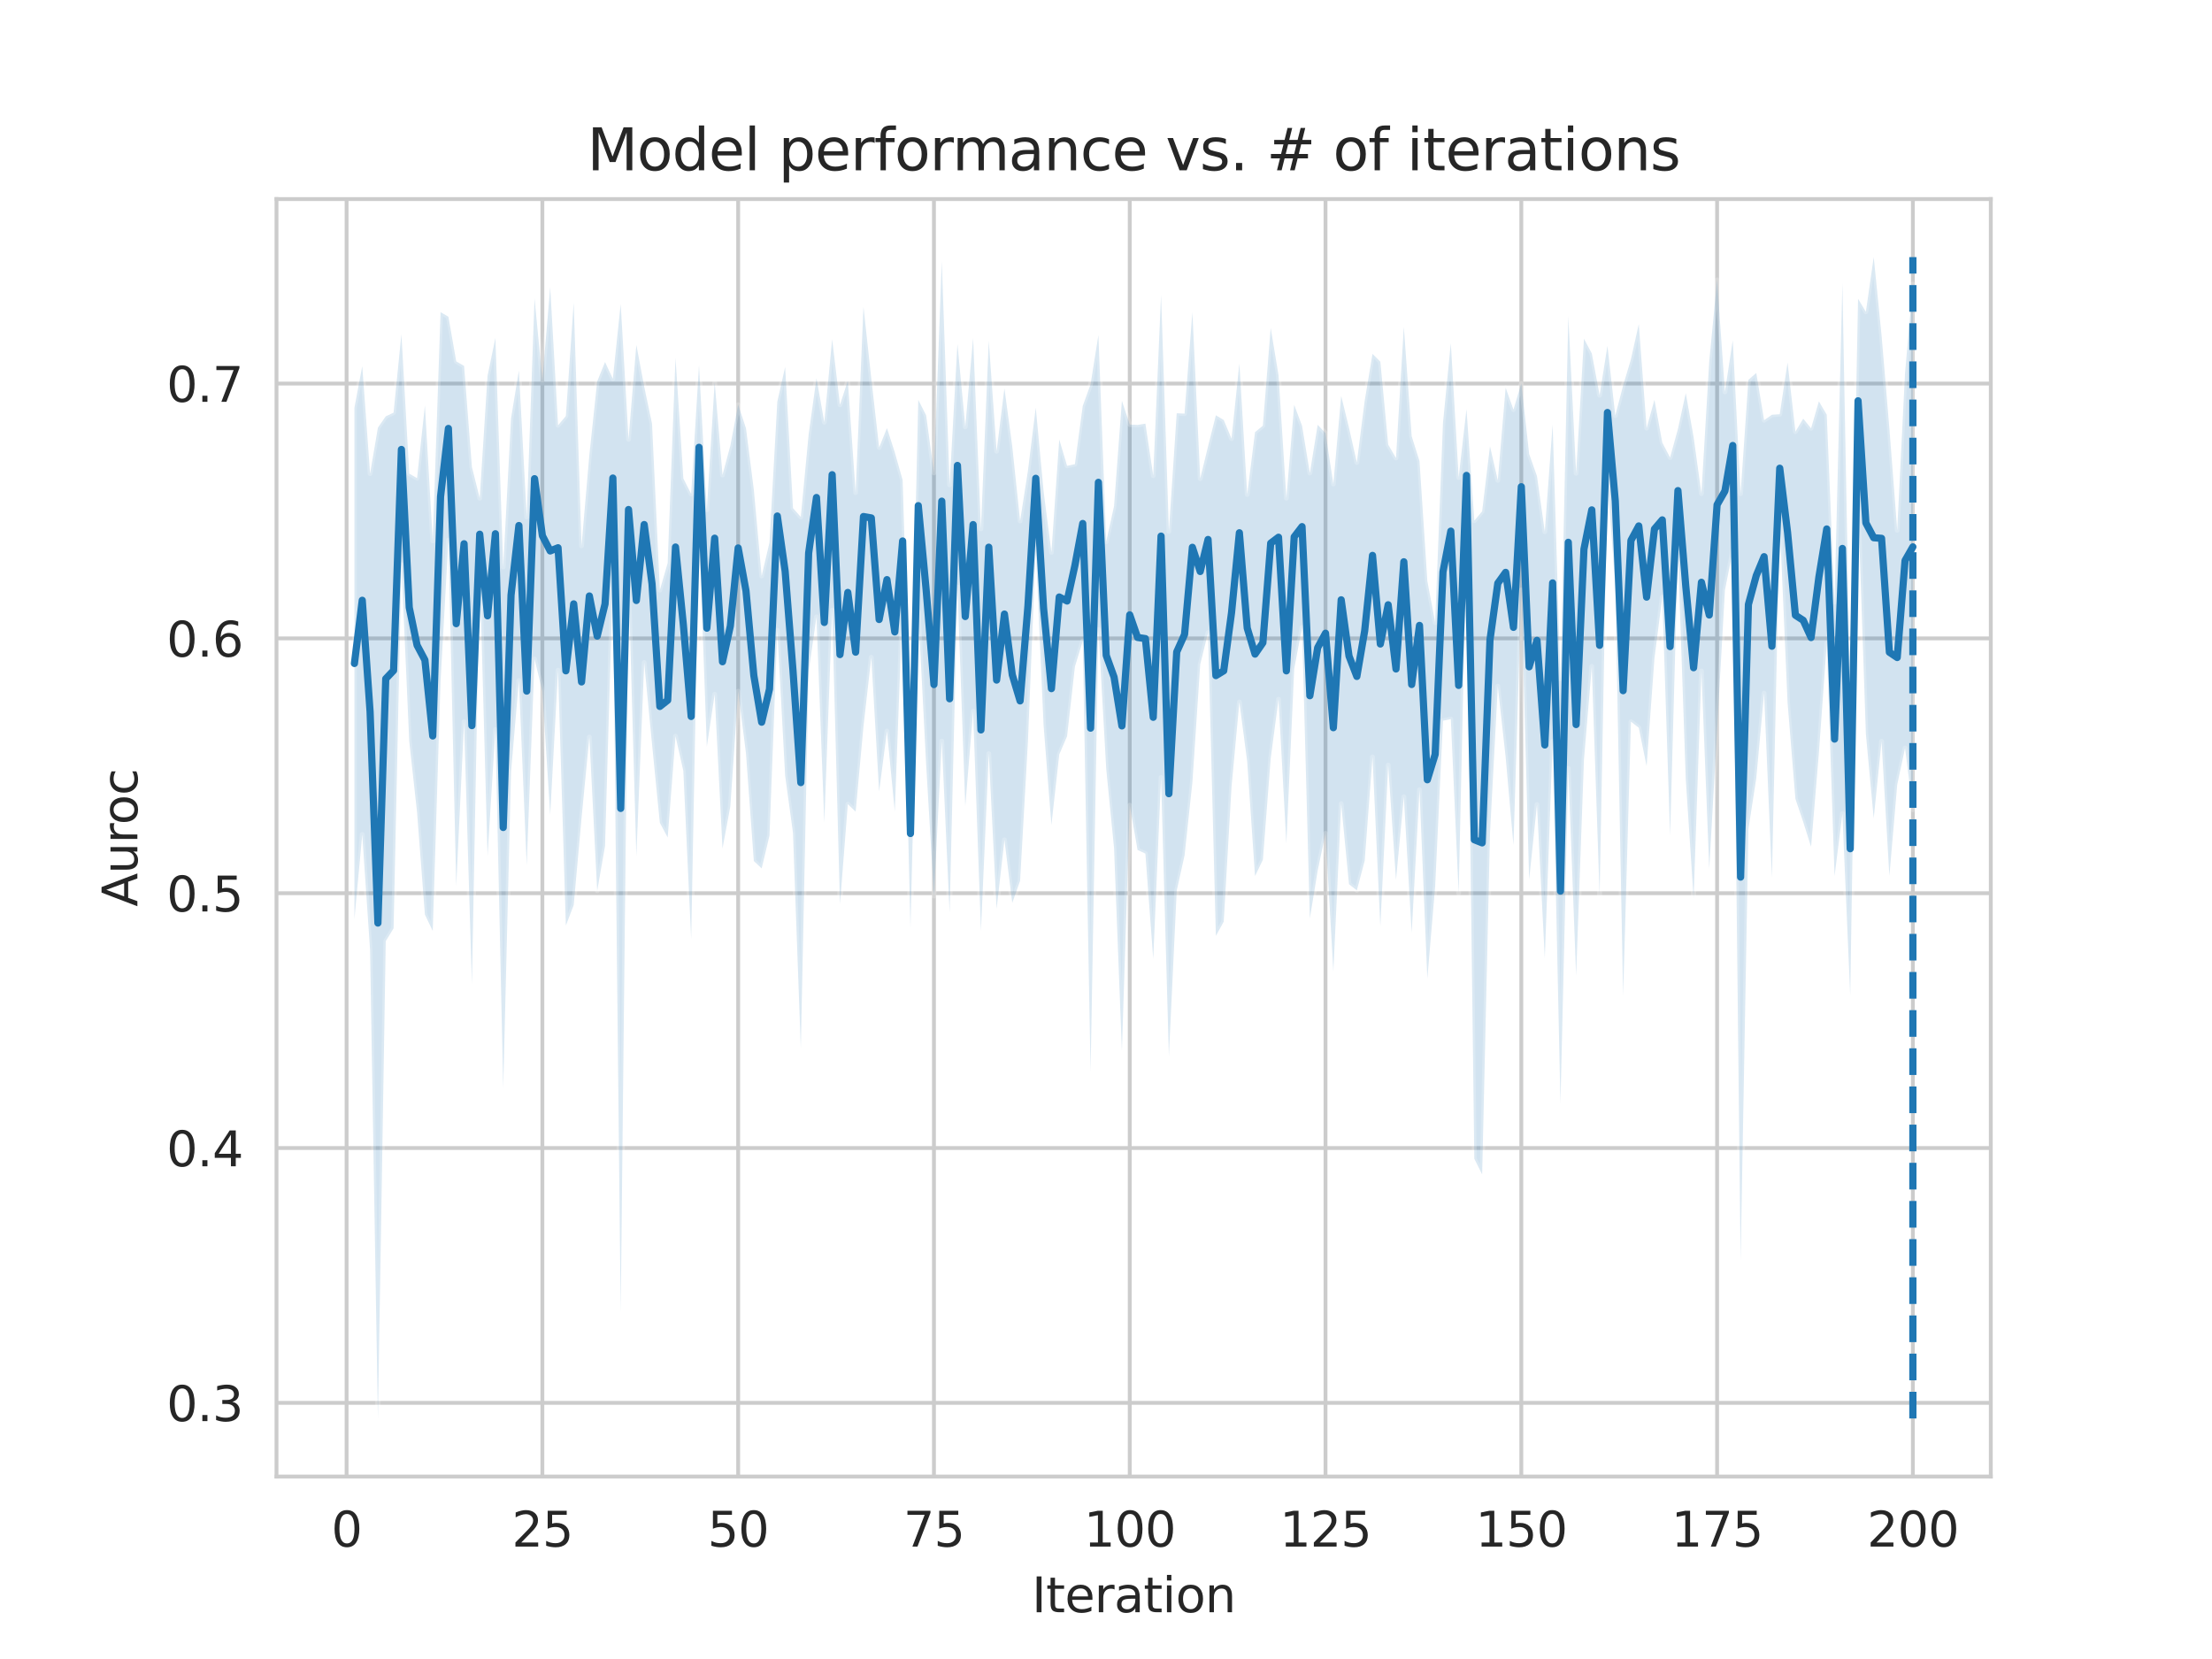 <?xml version="1.0" encoding="utf-8" standalone="no"?>
<!DOCTYPE svg PUBLIC "-//W3C//DTD SVG 1.1//EN"
  "http://www.w3.org/Graphics/SVG/1.1/DTD/svg11.dtd">
<svg xmlns:xlink="http://www.w3.org/1999/xlink" width="460.8pt" height="345.6pt" viewBox="0 0 460.8 345.6" xmlns="http://www.w3.org/2000/svg" version="1.1">
 <defs>
  <style type="text/css">*{stroke-linejoin: round; stroke-linecap: butt}</style>
 </defs>
 <g id="figure_1">
  <g id="patch_1">
   <path d="M 0 345.6 
L 460.8 345.6 
L 460.8 0 
L 0 0 
z
" style="fill: #ffffff"/>
  </g>
  <g id="axes_1">
   <g id="patch_2">
    <path d="M 57.6 307.584 
L 414.72 307.584 
L 414.72 41.472 
L 57.6 41.472 
z
" style="fill: #ffffff"/>
   </g>
   <g id="matplotlib.axis_1">
    <g id="xtick_1">
     <g id="line2d_1">
      <path d="M 72.201 307.584 
L 72.201 41.472 
" clip-path="url(#pf048a0d239)" style="fill: none; stroke: #cccccc; stroke-width: 0.8; stroke-linecap: round"/>
     </g>
     <g id="text_1">
      <!-- 0 -->
      <g style="fill: #262626" transform="translate(69.02 322.182)scale(0.1 -0.1)">
       <defs>
        <path id="DejaVuSans-30" d="M 2034 4250 
Q 1547 4250 1301 3770 
Q 1056 3291 1056 2328 
Q 1056 1369 1301 889 
Q 1547 409 2034 409 
Q 2525 409 2770 889 
Q 3016 1369 3016 2328 
Q 3016 3291 2770 3770 
Q 2525 4250 2034 4250 
z
M 2034 4750 
Q 2819 4750 3233 4129 
Q 3647 3509 3647 2328 
Q 3647 1150 3233 529 
Q 2819 -91 2034 -91 
Q 1250 -91 836 529 
Q 422 1150 422 2328 
Q 422 3509 836 4129 
Q 1250 4750 2034 4750 
z
" transform="scale(0.016)"/>
       </defs>
       <use xlink:href="#DejaVuSans-30"/>
      </g>
     </g>
    </g>
    <g id="xtick_2">
     <g id="line2d_2">
      <path d="M 112.987 307.584 
L 112.987 41.472 
" clip-path="url(#pf048a0d239)" style="fill: none; stroke: #cccccc; stroke-width: 0.8; stroke-linecap: round"/>
     </g>
     <g id="text_2">
      <!-- 25 -->
      <g style="fill: #262626" transform="translate(106.625 322.182)scale(0.1 -0.1)">
       <defs>
        <path id="DejaVuSans-32" d="M 1228 531 
L 3431 531 
L 3431 0 
L 469 0 
L 469 531 
Q 828 903 1448 1529 
Q 2069 2156 2228 2338 
Q 2531 2678 2651 2914 
Q 2772 3150 2772 3378 
Q 2772 3750 2511 3984 
Q 2250 4219 1831 4219 
Q 1534 4219 1204 4116 
Q 875 4013 500 3803 
L 500 4441 
Q 881 4594 1212 4672 
Q 1544 4750 1819 4750 
Q 2544 4750 2975 4387 
Q 3406 4025 3406 3419 
Q 3406 3131 3298 2873 
Q 3191 2616 2906 2266 
Q 2828 2175 2409 1742 
Q 1991 1309 1228 531 
z
" transform="scale(0.016)"/>
        <path id="DejaVuSans-35" d="M 691 4666 
L 3169 4666 
L 3169 4134 
L 1269 4134 
L 1269 2991 
Q 1406 3038 1543 3061 
Q 1681 3084 1819 3084 
Q 2600 3084 3056 2656 
Q 3513 2228 3513 1497 
Q 3513 744 3044 326 
Q 2575 -91 1722 -91 
Q 1428 -91 1123 -41 
Q 819 9 494 109 
L 494 744 
Q 775 591 1075 516 
Q 1375 441 1709 441 
Q 2250 441 2565 725 
Q 2881 1009 2881 1497 
Q 2881 1984 2565 2268 
Q 2250 2553 1709 2553 
Q 1456 2553 1204 2497 
Q 953 2441 691 2322 
L 691 4666 
z
" transform="scale(0.016)"/>
       </defs>
       <use xlink:href="#DejaVuSans-32"/>
       <use xlink:href="#DejaVuSans-35" x="63.623"/>
      </g>
     </g>
    </g>
    <g id="xtick_3">
     <g id="line2d_3">
      <path d="M 153.773 307.584 
L 153.773 41.472 
" clip-path="url(#pf048a0d239)" style="fill: none; stroke: #cccccc; stroke-width: 0.8; stroke-linecap: round"/>
     </g>
     <g id="text_3">
      <!-- 50 -->
      <g style="fill: #262626" transform="translate(147.41 322.182)scale(0.1 -0.1)">
       <use xlink:href="#DejaVuSans-35"/>
       <use xlink:href="#DejaVuSans-30" x="63.623"/>
      </g>
     </g>
    </g>
    <g id="xtick_4">
     <g id="line2d_4">
      <path d="M 194.559 307.584 
L 194.559 41.472 
" clip-path="url(#pf048a0d239)" style="fill: none; stroke: #cccccc; stroke-width: 0.8; stroke-linecap: round"/>
     </g>
     <g id="text_4">
      <!-- 75 -->
      <g style="fill: #262626" transform="translate(188.196 322.182)scale(0.1 -0.1)">
       <defs>
        <path id="DejaVuSans-37" d="M 525 4666 
L 3525 4666 
L 3525 4397 
L 1831 0 
L 1172 0 
L 2766 4134 
L 525 4134 
L 525 4666 
z
" transform="scale(0.016)"/>
       </defs>
       <use xlink:href="#DejaVuSans-37"/>
       <use xlink:href="#DejaVuSans-35" x="63.623"/>
      </g>
     </g>
    </g>
    <g id="xtick_5">
     <g id="line2d_5">
      <path d="M 235.344 307.584 
L 235.344 41.472 
" clip-path="url(#pf048a0d239)" style="fill: none; stroke: #cccccc; stroke-width: 0.8; stroke-linecap: round"/>
     </g>
     <g id="text_5">
      <!-- 100 -->
      <g style="fill: #262626" transform="translate(225.801 322.182)scale(0.1 -0.1)">
       <defs>
        <path id="DejaVuSans-31" d="M 794 531 
L 1825 531 
L 1825 4091 
L 703 3866 
L 703 4441 
L 1819 4666 
L 2450 4666 
L 2450 531 
L 3481 531 
L 3481 0 
L 794 0 
L 794 531 
z
" transform="scale(0.016)"/>
       </defs>
       <use xlink:href="#DejaVuSans-31"/>
       <use xlink:href="#DejaVuSans-30" x="63.623"/>
       <use xlink:href="#DejaVuSans-30" x="127.246"/>
      </g>
     </g>
    </g>
    <g id="xtick_6">
     <g id="line2d_6">
      <path d="M 276.13 307.584 
L 276.13 41.472 
" clip-path="url(#pf048a0d239)" style="fill: none; stroke: #cccccc; stroke-width: 0.8; stroke-linecap: round"/>
     </g>
     <g id="text_6">
      <!-- 125 -->
      <g style="fill: #262626" transform="translate(266.586 322.182)scale(0.1 -0.1)">
       <use xlink:href="#DejaVuSans-31"/>
       <use xlink:href="#DejaVuSans-32" x="63.623"/>
       <use xlink:href="#DejaVuSans-35" x="127.246"/>
      </g>
     </g>
    </g>
    <g id="xtick_7">
     <g id="line2d_7">
      <path d="M 316.916 307.584 
L 316.916 41.472 
" clip-path="url(#pf048a0d239)" style="fill: none; stroke: #cccccc; stroke-width: 0.8; stroke-linecap: round"/>
     </g>
     <g id="text_7">
      <!-- 150 -->
      <g style="fill: #262626" transform="translate(307.372 322.182)scale(0.1 -0.1)">
       <use xlink:href="#DejaVuSans-31"/>
       <use xlink:href="#DejaVuSans-35" x="63.623"/>
       <use xlink:href="#DejaVuSans-30" x="127.246"/>
      </g>
     </g>
    </g>
    <g id="xtick_8">
     <g id="line2d_8">
      <path d="M 357.702 307.584 
L 357.702 41.472 
" clip-path="url(#pf048a0d239)" style="fill: none; stroke: #cccccc; stroke-width: 0.8; stroke-linecap: round"/>
     </g>
     <g id="text_8">
      <!-- 175 -->
      <g style="fill: #262626" transform="translate(348.158 322.182)scale(0.1 -0.1)">
       <use xlink:href="#DejaVuSans-31"/>
       <use xlink:href="#DejaVuSans-37" x="63.623"/>
       <use xlink:href="#DejaVuSans-35" x="127.246"/>
      </g>
     </g>
    </g>
    <g id="xtick_9">
     <g id="line2d_9">
      <path d="M 398.487 307.584 
L 398.487 41.472 
" clip-path="url(#pf048a0d239)" style="fill: none; stroke: #cccccc; stroke-width: 0.8; stroke-linecap: round"/>
     </g>
     <g id="text_9">
      <!-- 200 -->
      <g style="fill: #262626" transform="translate(388.944 322.182)scale(0.1 -0.1)">
       <use xlink:href="#DejaVuSans-32"/>
       <use xlink:href="#DejaVuSans-30" x="63.623"/>
       <use xlink:href="#DejaVuSans-30" x="127.246"/>
      </g>
     </g>
    </g>
    <g id="text_10">
     <!-- Iteration -->
     <g style="fill: #262626" transform="translate(214.951 335.861)scale(0.1 -0.1)">
      <defs>
       <path id="DejaVuSans-49" d="M 628 4666 
L 1259 4666 
L 1259 0 
L 628 0 
L 628 4666 
z
" transform="scale(0.016)"/>
       <path id="DejaVuSans-74" d="M 1172 4494 
L 1172 3500 
L 2356 3500 
L 2356 3053 
L 1172 3053 
L 1172 1153 
Q 1172 725 1289 603 
Q 1406 481 1766 481 
L 2356 481 
L 2356 0 
L 1766 0 
Q 1100 0 847 248 
Q 594 497 594 1153 
L 594 3053 
L 172 3053 
L 172 3500 
L 594 3500 
L 594 4494 
L 1172 4494 
z
" transform="scale(0.016)"/>
       <path id="DejaVuSans-65" d="M 3597 1894 
L 3597 1613 
L 953 1613 
Q 991 1019 1311 708 
Q 1631 397 2203 397 
Q 2534 397 2845 478 
Q 3156 559 3463 722 
L 3463 178 
Q 3153 47 2828 -22 
Q 2503 -91 2169 -91 
Q 1331 -91 842 396 
Q 353 884 353 1716 
Q 353 2575 817 3079 
Q 1281 3584 2069 3584 
Q 2775 3584 3186 3129 
Q 3597 2675 3597 1894 
z
M 3022 2063 
Q 3016 2534 2758 2815 
Q 2500 3097 2075 3097 
Q 1594 3097 1305 2825 
Q 1016 2553 972 2059 
L 3022 2063 
z
" transform="scale(0.016)"/>
       <path id="DejaVuSans-72" d="M 2631 2963 
Q 2534 3019 2420 3045 
Q 2306 3072 2169 3072 
Q 1681 3072 1420 2755 
Q 1159 2438 1159 1844 
L 1159 0 
L 581 0 
L 581 3500 
L 1159 3500 
L 1159 2956 
Q 1341 3275 1631 3429 
Q 1922 3584 2338 3584 
Q 2397 3584 2469 3576 
Q 2541 3569 2628 3553 
L 2631 2963 
z
" transform="scale(0.016)"/>
       <path id="DejaVuSans-61" d="M 2194 1759 
Q 1497 1759 1228 1600 
Q 959 1441 959 1056 
Q 959 750 1161 570 
Q 1363 391 1709 391 
Q 2188 391 2477 730 
Q 2766 1069 2766 1631 
L 2766 1759 
L 2194 1759 
z
M 3341 1997 
L 3341 0 
L 2766 0 
L 2766 531 
Q 2569 213 2275 61 
Q 1981 -91 1556 -91 
Q 1019 -91 701 211 
Q 384 513 384 1019 
Q 384 1609 779 1909 
Q 1175 2209 1959 2209 
L 2766 2209 
L 2766 2266 
Q 2766 2663 2505 2880 
Q 2244 3097 1772 3097 
Q 1472 3097 1187 3025 
Q 903 2953 641 2809 
L 641 3341 
Q 956 3463 1253 3523 
Q 1550 3584 1831 3584 
Q 2591 3584 2966 3190 
Q 3341 2797 3341 1997 
z
" transform="scale(0.016)"/>
       <path id="DejaVuSans-69" d="M 603 3500 
L 1178 3500 
L 1178 0 
L 603 0 
L 603 3500 
z
M 603 4863 
L 1178 4863 
L 1178 4134 
L 603 4134 
L 603 4863 
z
" transform="scale(0.016)"/>
       <path id="DejaVuSans-6f" d="M 1959 3097 
Q 1497 3097 1228 2736 
Q 959 2375 959 1747 
Q 959 1119 1226 758 
Q 1494 397 1959 397 
Q 2419 397 2687 759 
Q 2956 1122 2956 1747 
Q 2956 2369 2687 2733 
Q 2419 3097 1959 3097 
z
M 1959 3584 
Q 2709 3584 3137 3096 
Q 3566 2609 3566 1747 
Q 3566 888 3137 398 
Q 2709 -91 1959 -91 
Q 1206 -91 779 398 
Q 353 888 353 1747 
Q 353 2609 779 3096 
Q 1206 3584 1959 3584 
z
" transform="scale(0.016)"/>
       <path id="DejaVuSans-6e" d="M 3513 2113 
L 3513 0 
L 2938 0 
L 2938 2094 
Q 2938 2591 2744 2837 
Q 2550 3084 2163 3084 
Q 1697 3084 1428 2787 
Q 1159 2491 1159 1978 
L 1159 0 
L 581 0 
L 581 3500 
L 1159 3500 
L 1159 2956 
Q 1366 3272 1645 3428 
Q 1925 3584 2291 3584 
Q 2894 3584 3203 3211 
Q 3513 2838 3513 2113 
z
" transform="scale(0.016)"/>
      </defs>
      <use xlink:href="#DejaVuSans-49"/>
      <use xlink:href="#DejaVuSans-74" x="29.492"/>
      <use xlink:href="#DejaVuSans-65" x="68.701"/>
      <use xlink:href="#DejaVuSans-72" x="130.225"/>
      <use xlink:href="#DejaVuSans-61" x="171.338"/>
      <use xlink:href="#DejaVuSans-74" x="232.617"/>
      <use xlink:href="#DejaVuSans-69" x="271.826"/>
      <use xlink:href="#DejaVuSans-6f" x="299.609"/>
      <use xlink:href="#DejaVuSans-6e" x="360.791"/>
     </g>
    </g>
   </g>
   <g id="matplotlib.axis_2">
    <g id="ytick_1">
     <g id="line2d_10">
      <path d="M 57.6 292.244 
L 414.72 292.244 
" clip-path="url(#pf048a0d239)" style="fill: none; stroke: #cccccc; stroke-width: 0.8; stroke-linecap: round"/>
     </g>
     <g id="text_11">
      <!-- 0.3 -->
      <g style="fill: #262626" transform="translate(34.697 296.043)scale(0.1 -0.1)">
       <defs>
        <path id="DejaVuSans-2e" d="M 684 794 
L 1344 794 
L 1344 0 
L 684 0 
L 684 794 
z
" transform="scale(0.016)"/>
        <path id="DejaVuSans-33" d="M 2597 2516 
Q 3050 2419 3304 2112 
Q 3559 1806 3559 1356 
Q 3559 666 3084 287 
Q 2609 -91 1734 -91 
Q 1441 -91 1130 -33 
Q 819 25 488 141 
L 488 750 
Q 750 597 1062 519 
Q 1375 441 1716 441 
Q 2309 441 2620 675 
Q 2931 909 2931 1356 
Q 2931 1769 2642 2001 
Q 2353 2234 1838 2234 
L 1294 2234 
L 1294 2753 
L 1863 2753 
Q 2328 2753 2575 2939 
Q 2822 3125 2822 3475 
Q 2822 3834 2567 4026 
Q 2313 4219 1838 4219 
Q 1578 4219 1281 4162 
Q 984 4106 628 3988 
L 628 4550 
Q 988 4650 1302 4700 
Q 1616 4750 1894 4750 
Q 2613 4750 3031 4423 
Q 3450 4097 3450 3541 
Q 3450 3153 3228 2886 
Q 3006 2619 2597 2516 
z
" transform="scale(0.016)"/>
       </defs>
       <use xlink:href="#DejaVuSans-30"/>
       <use xlink:href="#DejaVuSans-2e" x="63.623"/>
       <use xlink:href="#DejaVuSans-33" x="95.41"/>
      </g>
     </g>
    </g>
    <g id="ytick_2">
     <g id="line2d_11">
      <path d="M 57.6 239.16 
L 414.72 239.16 
" clip-path="url(#pf048a0d239)" style="fill: none; stroke: #cccccc; stroke-width: 0.8; stroke-linecap: round"/>
     </g>
     <g id="text_12">
      <!-- 0.4 -->
      <g style="fill: #262626" transform="translate(34.697 242.959)scale(0.1 -0.1)">
       <defs>
        <path id="DejaVuSans-34" d="M 2419 4116 
L 825 1625 
L 2419 1625 
L 2419 4116 
z
M 2253 4666 
L 3047 4666 
L 3047 1625 
L 3713 1625 
L 3713 1100 
L 3047 1100 
L 3047 0 
L 2419 0 
L 2419 1100 
L 313 1100 
L 313 1709 
L 2253 4666 
z
" transform="scale(0.016)"/>
       </defs>
       <use xlink:href="#DejaVuSans-30"/>
       <use xlink:href="#DejaVuSans-2e" x="63.623"/>
       <use xlink:href="#DejaVuSans-34" x="95.41"/>
      </g>
     </g>
    </g>
    <g id="ytick_3">
     <g id="line2d_12">
      <path d="M 57.6 186.076 
L 414.72 186.076 
" clip-path="url(#pf048a0d239)" style="fill: none; stroke: #cccccc; stroke-width: 0.8; stroke-linecap: round"/>
     </g>
     <g id="text_13">
      <!-- 0.5 -->
      <g style="fill: #262626" transform="translate(34.697 189.875)scale(0.1 -0.1)">
       <use xlink:href="#DejaVuSans-30"/>
       <use xlink:href="#DejaVuSans-2e" x="63.623"/>
       <use xlink:href="#DejaVuSans-35" x="95.41"/>
      </g>
     </g>
    </g>
    <g id="ytick_4">
     <g id="line2d_13">
      <path d="M 57.6 132.992 
L 414.72 132.992 
" clip-path="url(#pf048a0d239)" style="fill: none; stroke: #cccccc; stroke-width: 0.8; stroke-linecap: round"/>
     </g>
     <g id="text_14">
      <!-- 0.6 -->
      <g style="fill: #262626" transform="translate(34.697 136.791)scale(0.1 -0.1)">
       <defs>
        <path id="DejaVuSans-36" d="M 2113 2584 
Q 1688 2584 1439 2293 
Q 1191 2003 1191 1497 
Q 1191 994 1439 701 
Q 1688 409 2113 409 
Q 2538 409 2786 701 
Q 3034 994 3034 1497 
Q 3034 2003 2786 2293 
Q 2538 2584 2113 2584 
z
M 3366 4563 
L 3366 3988 
Q 3128 4100 2886 4159 
Q 2644 4219 2406 4219 
Q 1781 4219 1451 3797 
Q 1122 3375 1075 2522 
Q 1259 2794 1537 2939 
Q 1816 3084 2150 3084 
Q 2853 3084 3261 2657 
Q 3669 2231 3669 1497 
Q 3669 778 3244 343 
Q 2819 -91 2113 -91 
Q 1303 -91 875 529 
Q 447 1150 447 2328 
Q 447 3434 972 4092 
Q 1497 4750 2381 4750 
Q 2619 4750 2861 4703 
Q 3103 4656 3366 4563 
z
" transform="scale(0.016)"/>
       </defs>
       <use xlink:href="#DejaVuSans-30"/>
       <use xlink:href="#DejaVuSans-2e" x="63.623"/>
       <use xlink:href="#DejaVuSans-36" x="95.41"/>
      </g>
     </g>
    </g>
    <g id="ytick_5">
     <g id="line2d_14">
      <path d="M 57.6 79.908 
L 414.72 79.908 
" clip-path="url(#pf048a0d239)" style="fill: none; stroke: #cccccc; stroke-width: 0.8; stroke-linecap: round"/>
     </g>
     <g id="text_15">
      <!-- 0.7 -->
      <g style="fill: #262626" transform="translate(34.697 83.707)scale(0.1 -0.1)">
       <use xlink:href="#DejaVuSans-30"/>
       <use xlink:href="#DejaVuSans-2e" x="63.623"/>
       <use xlink:href="#DejaVuSans-37" x="95.41"/>
      </g>
     </g>
    </g>
    <g id="text_16">
     <!-- Auroc -->
     <g style="fill: #262626" transform="translate(28.617 188.869)rotate(-90)scale(0.1 -0.1)">
      <defs>
       <path id="DejaVuSans-41" d="M 2188 4044 
L 1331 1722 
L 3047 1722 
L 2188 4044 
z
M 1831 4666 
L 2547 4666 
L 4325 0 
L 3669 0 
L 3244 1197 
L 1141 1197 
L 716 0 
L 50 0 
L 1831 4666 
z
" transform="scale(0.016)"/>
       <path id="DejaVuSans-75" d="M 544 1381 
L 544 3500 
L 1119 3500 
L 1119 1403 
Q 1119 906 1312 657 
Q 1506 409 1894 409 
Q 2359 409 2629 706 
Q 2900 1003 2900 1516 
L 2900 3500 
L 3475 3500 
L 3475 0 
L 2900 0 
L 2900 538 
Q 2691 219 2414 64 
Q 2138 -91 1772 -91 
Q 1169 -91 856 284 
Q 544 659 544 1381 
z
M 1991 3584 
L 1991 3584 
z
" transform="scale(0.016)"/>
       <path id="DejaVuSans-63" d="M 3122 3366 
L 3122 2828 
Q 2878 2963 2633 3030 
Q 2388 3097 2138 3097 
Q 1578 3097 1268 2742 
Q 959 2388 959 1747 
Q 959 1106 1268 751 
Q 1578 397 2138 397 
Q 2388 397 2633 464 
Q 2878 531 3122 666 
L 3122 134 
Q 2881 22 2623 -34 
Q 2366 -91 2075 -91 
Q 1284 -91 818 406 
Q 353 903 353 1747 
Q 353 2603 823 3093 
Q 1294 3584 2113 3584 
Q 2378 3584 2631 3529 
Q 2884 3475 3122 3366 
z
" transform="scale(0.016)"/>
      </defs>
      <use xlink:href="#DejaVuSans-41"/>
      <use xlink:href="#DejaVuSans-75" x="68.408"/>
      <use xlink:href="#DejaVuSans-72" x="131.787"/>
      <use xlink:href="#DejaVuSans-6f" x="170.65"/>
      <use xlink:href="#DejaVuSans-63" x="231.832"/>
     </g>
    </g>
   </g>
   <g id="PolyCollection_1">
    <defs>
     <path id="ma15bf21c0a" d="M 73.833 -260.643 
L 73.833 -154.128 
L 75.464 -171.772 
L 77.096 -147.682 
L 78.727 -50.112 
L 80.358 -149.542 
L 81.99 -152.22 
L 83.621 -227.958 
L 85.253 -191.169 
L 86.884 -176.379 
L 88.516 -155.083 
L 90.147 -151.666 
L 91.778 -203.727 
L 93.41 -233.074 
L 95.041 -161.03 
L 96.673 -195.276 
L 98.304 -140.553 
L 99.936 -226.817 
L 101.567 -167.325 
L 103.198 -193.624 
L 104.83 -118.962 
L 106.461 -184.829 
L 108.093 -203.842 
L 109.724 -165.364 
L 111.356 -208.319 
L 112.987 -201.552 
L 114.618 -175.886 
L 116.25 -205.991 
L 117.881 -152.785 
L 119.513 -157.064 
L 121.144 -175.195 
L 122.776 -192.074 
L 124.407 -160.044 
L 126.038 -169.381 
L 127.67 -225.338 
L 129.301 -72.123 
L 130.933 -224.84 
L 132.564 -167.264 
L 134.196 -207.589 
L 135.827 -190.645 
L 137.458 -174.205 
L 139.09 -171.14 
L 140.721 -192.239 
L 142.353 -185.009 
L 143.984 -150.001 
L 145.616 -235.331 
L 147.247 -190.081 
L 148.879 -200.986 
L 150.51 -168.844 
L 152.141 -177.625 
L 153.773 -201.608 
L 155.404 -188.652 
L 157.036 -166.229 
L 158.667 -164.696 
L 160.299 -171.537 
L 161.93 -214.297 
L 163.561 -184.009 
L 165.193 -172.112 
L 166.824 -127.239 
L 168.456 -205.681 
L 170.087 -217.113 
L 171.719 -174.223 
L 173.35 -218.502 
L 174.981 -157.217 
L 176.613 -178.084 
L 178.244 -176.519 
L 179.876 -194.299 
L 181.507 -208.687 
L 183.139 -180.721 
L 184.77 -193.297 
L 186.401 -176.568 
L 188.033 -220.215 
L 189.664 -152.368 
L 191.296 -218.234 
L 192.927 -186.506 
L 194.559 -158.928 
L 196.19 -191.214 
L 197.821 -155.481 
L 199.453 -223.324 
L 201.084 -177.658 
L 202.716 -197.453 
L 204.347 -151.663 
L 205.979 -188.609 
L 207.61 -156.264 
L 209.241 -170.661 
L 210.873 -157.515 
L 212.504 -162.114 
L 214.136 -191.16 
L 215.767 -231.231 
L 217.399 -194.499 
L 219.03 -173.755 
L 220.661 -188.429 
L 222.293 -192.247 
L 223.924 -206.724 
L 225.556 -212.071 
L 227.187 -122.294 
L 228.819 -214.455 
L 230.45 -185.406 
L 232.081 -168.903 
L 233.713 -126.658 
L 235.344 -177.861 
L 236.976 -168.536 
L 238.607 -167.786 
L 240.239 -145.849 
L 241.87 -183.65 
L 243.501 -125.61 
L 245.133 -160.075 
L 246.764 -167.417 
L 248.396 -182.627 
L 250.027 -207.204 
L 251.659 -213.831 
L 253.29 -150.638 
L 254.921 -153.605 
L 256.553 -181.767 
L 258.184 -199.368 
L 259.816 -186.965 
L 261.447 -163.101 
L 263.079 -166.499 
L 264.71 -187.631 
L 266.341 -199.95 
L 267.973 -169.882 
L 269.604 -206.263 
L 271.236 -214.882 
L 272.867 -154.288 
L 274.499 -164.268 
L 276.13 -172.01 
L 277.761 -143.247 
L 279.393 -178.188 
L 281.024 -161.399 
L 282.656 -160.123 
L 284.287 -166.298 
L 285.919 -187.924 
L 287.55 -152.637 
L 289.181 -186.237 
L 290.813 -162.3 
L 292.444 -179.629 
L 294.076 -151.284 
L 295.707 -181.089 
L 297.339 -141.745 
L 298.97 -161.002 
L 300.601 -195.466 
L 302.233 -195.8 
L 303.864 -159.511 
L 305.496 -232.784 
L 307.127 -104.209 
L 308.759 -100.949 
L 310.39 -171.97 
L 312.021 -202.663 
L 313.653 -187.907 
L 315.284 -169.559 
L 316.916 -222.701 
L 318.547 -162.351 
L 320.179 -178.008 
L 321.81 -145.996 
L 323.441 -191.158 
L 325.073 -115.712 
L 326.704 -185.536 
L 328.336 -142.328 
L 329.967 -187.387 
L 331.599 -206.787 
L 333.23 -159.087 
L 334.862 -245.792 
L 336.493 -223.413 
L 338.124 -138.169 
L 339.756 -195.263 
L 341.387 -194.001 
L 343.019 -186.015 
L 344.65 -208.478 
L 346.282 -221.212 
L 347.913 -171.522 
L 349.544 -230.568 
L 351.176 -183.368 
L 352.807 -158.471 
L 354.439 -205.834 
L 356.07 -164.629 
L 357.702 -193.611 
L 359.333 -222.676 
L 360.964 -230.855 
L 362.596 -83.015 
L 364.227 -172.895 
L 365.859 -183.474 
L 367.49 -201.214 
L 369.122 -162.763 
L 370.753 -236.811 
L 372.384 -199.262 
L 374.016 -179.196 
L 375.647 -174.366 
L 377.279 -169.204 
L 378.91 -188.795 
L 380.542 -211.592 
L 382.173 -163.124 
L 383.804 -176.102 
L 385.436 -138.23 
L 387.067 -240.858 
L 388.699 -192.688 
L 390.33 -175.129 
L 391.962 -191.176 
L 393.593 -163.134 
L 395.224 -182.131 
L 396.856 -189.778 
L 398.487 -176.909 
L 398.487 -286.443 
L 398.487 -286.443 
L 396.856 -267.884 
L 395.224 -235.126 
L 393.593 -256.321 
L 391.962 -275.739 
L 390.33 -292.032 
L 388.699 -280.643 
L 387.067 -283.36 
L 385.436 -199.365 
L 383.804 -286.587 
L 382.173 -220.154 
L 380.542 -259.211 
L 378.91 -261.985 
L 377.279 -256.371 
L 375.647 -258.38 
L 374.016 -255.672 
L 372.384 -270.067 
L 370.753 -259.308 
L 369.122 -259.199 
L 367.49 -258.052 
L 365.859 -267.9 
L 364.227 -266.47 
L 362.596 -242.75 
L 360.964 -274.732 
L 359.333 -263.956 
L 357.702 -287.294 
L 356.07 -270.339 
L 354.439 -242.764 
L 352.807 -254.539 
L 351.176 -263.693 
L 349.544 -256.228 
L 347.913 -250.286 
L 346.282 -253.383 
L 344.65 -262.309 
L 343.019 -256.407 
L 341.387 -278.072 
L 339.756 -270.754 
L 338.124 -265.276 
L 336.493 -259.019 
L 334.862 -273.543 
L 333.23 -263.257 
L 331.599 -271.973 
L 329.967 -275.029 
L 328.336 -246.999 
L 326.704 -279.724 
L 325.073 -204.237 
L 323.441 -257.172 
L 321.81 -234.825 
L 320.179 -246.401 
L 318.547 -251.04 
L 316.916 -265.714 
L 315.284 -260.269 
L 313.653 -264.824 
L 312.021 -245.538 
L 310.39 -252.622 
L 308.759 -239.082 
L 307.127 -237.131 
L 305.496 -260.344 
L 303.864 -246.129 
L 302.233 -274.113 
L 300.601 -257.488 
L 298.97 -215.904 
L 297.339 -224.576 
L 295.707 -249.544 
L 294.076 -254.723 
L 292.444 -277.511 
L 290.813 -250.183 
L 289.181 -252.987 
L 287.55 -270.249 
L 285.919 -271.872 
L 284.287 -262.073 
L 282.656 -249.244 
L 281.024 -256.464 
L 279.393 -263.111 
L 277.761 -244.765 
L 276.13 -255.367 
L 274.499 -257.098 
L 272.867 -247.051 
L 271.236 -256.903 
L 269.604 -261.257 
L 267.973 -241.814 
L 266.341 -267.419 
L 264.71 -277.268 
L 263.079 -256.912 
L 261.447 -255.577 
L 259.816 -242.583 
L 258.184 -269.859 
L 256.553 -254.211 
L 254.921 -258.109 
L 253.29 -259.083 
L 251.659 -252.601 
L 250.027 -245.893 
L 248.396 -280.548 
L 246.764 -259.436 
L 245.133 -259.507 
L 243.501 -234.903 
L 241.87 -284.187 
L 240.239 -246.504 
L 238.607 -257.343 
L 236.976 -257.08 
L 235.344 -257.166 
L 233.713 -262.102 
L 232.081 -240.192 
L 230.45 -232.736 
L 228.819 -275.787 
L 227.187 -265.531 
L 225.556 -261.024 
L 223.924 -248.903 
L 222.293 -248.551 
L 220.661 -254.039 
L 219.03 -230.543 
L 217.399 -243.246 
L 215.767 -260.682 
L 214.136 -247.508 
L 212.504 -237.064 
L 210.873 -252.562 
L 209.241 -264.702 
L 207.61 -251.594 
L 205.979 -274.606 
L 204.347 -235.425 
L 202.716 -275.18 
L 201.084 -256.679 
L 199.453 -273.954 
L 197.821 -244.586 
L 196.19 -291.181 
L 194.559 -247.07 
L 192.927 -259.085 
L 191.296 -262.295 
L 189.664 -191.558 
L 188.033 -245.593 
L 186.401 -251.354 
L 184.77 -256.408 
L 183.139 -252.373 
L 181.507 -266.718 
L 179.876 -281.695 
L 178.244 -242.967 
L 176.613 -266.281 
L 174.981 -261.264 
L 173.35 -274.918 
L 171.719 -257.639 
L 170.087 -266.8 
L 168.456 -255.095 
L 166.824 -237.905 
L 165.193 -239.743 
L 163.561 -269.159 
L 161.93 -261.911 
L 160.299 -232.585 
L 158.667 -225.611 
L 157.036 -243.547 
L 155.404 -256.359 
L 153.773 -261.3 
L 152.141 -252.737 
L 150.51 -246.65 
L 148.879 -265.983 
L 147.247 -239.402 
L 145.616 -269.501 
L 143.984 -242.697 
L 142.353 -245.927 
L 140.721 -271.049 
L 139.09 -228.313 
L 137.458 -222.669 
L 135.827 -257.336 
L 134.196 -265.064 
L 132.564 -273.756 
L 130.933 -254.07 
L 129.301 -282.264 
L 127.67 -266.691 
L 126.038 -270.173 
L 124.407 -266.136 
L 122.776 -250.82 
L 121.144 -231.886 
L 119.513 -282.541 
L 117.881 -258.929 
L 116.25 -256.993 
L 114.618 -285.772 
L 112.987 -266.438 
L 111.356 -283.438 
L 109.724 -237.897 
L 108.093 -268.4 
L 106.461 -258.449 
L 104.83 -227.484 
L 103.198 -275.197 
L 101.567 -267.306 
L 99.936 -241.813 
L 98.304 -248.325 
L 96.673 -269.376 
L 95.041 -270.32 
L 93.41 -279.618 
L 91.778 -280.569 
L 90.147 -232.91 
L 88.516 -261.122 
L 86.884 -245.989 
L 85.253 -246.94 
L 83.621 -275.981 
L 81.99 -259.632 
L 80.358 -258.862 
L 78.727 -256.515 
L 77.096 -246.921 
L 75.464 -269.329 
L 73.833 -260.643 
z
" style="stroke: #ffffff; stroke-opacity: 0.2"/>
    </defs>
    <g clip-path="url(#pf048a0d239)">
     <use xlink:href="#ma15bf21c0a" x="0" y="345.6" style="fill: #1f77b4; fill-opacity: 0.2; stroke: #ffffff; stroke-opacity: 0.2"/>
    </g>
   </g>
   <g id="line2d_15">
    <path d="M 73.833 138.214 
L 75.464 125.049 
L 77.096 148.298 
L 78.727 192.287 
L 80.358 141.398 
L 81.99 139.674 
L 83.621 93.63 
L 85.253 126.546 
L 86.884 134.416 
L 88.516 137.497 
L 90.147 153.312 
L 91.778 103.452 
L 93.41 89.254 
L 95.041 129.925 
L 96.673 113.274 
L 98.304 151.161 
L 99.936 111.285 
L 101.567 128.284 
L 103.198 111.189 
L 104.83 172.377 
L 106.461 123.961 
L 108.093 109.479 
L 109.724 143.969 
L 111.356 99.721 
L 112.987 111.605 
L 114.618 114.771 
L 116.25 114.108 
L 117.881 139.743 
L 119.513 125.798 
L 121.144 142.059 
L 122.776 124.153 
L 124.407 132.51 
L 126.038 125.823 
L 127.67 99.586 
L 129.301 168.407 
L 130.933 106.145 
L 132.564 125.09 
L 134.196 109.274 
L 135.827 121.609 
L 137.458 147.163 
L 139.09 145.874 
L 140.721 113.956 
L 142.353 130.132 
L 143.984 149.251 
L 145.616 93.184 
L 147.247 130.859 
L 148.879 112.115 
L 150.51 137.853 
L 152.141 130.419 
L 153.773 114.146 
L 155.404 123.094 
L 157.036 140.712 
L 158.667 150.447 
L 160.299 143.539 
L 161.93 107.496 
L 163.561 119.016 
L 165.193 139.673 
L 166.824 163.028 
L 168.456 115.212 
L 170.087 103.643 
L 171.719 129.669 
L 173.35 98.89 
L 174.981 136.36 
L 176.613 123.418 
L 178.244 135.857 
L 179.876 107.603 
L 181.507 107.897 
L 183.139 129.053 
L 184.77 120.748 
L 186.401 131.639 
L 188.033 112.696 
L 189.664 173.637 
L 191.296 105.335 
L 192.927 122.805 
L 194.559 142.601 
L 196.19 104.402 
L 197.821 145.567 
L 199.453 96.961 
L 201.084 128.432 
L 202.716 109.283 
L 204.347 152.056 
L 205.979 113.992 
L 207.61 141.671 
L 209.241 127.919 
L 210.873 140.561 
L 212.504 146.011 
L 214.136 126.266 
L 215.767 99.644 
L 217.399 126.728 
L 219.03 143.451 
L 220.661 124.366 
L 222.293 125.201 
L 223.924 117.786 
L 225.556 109.053 
L 227.187 151.687 
L 228.819 100.479 
L 230.45 136.529 
L 232.081 141.053 
L 233.713 151.22 
L 235.344 128.087 
L 236.976 132.792 
L 238.607 133.035 
L 240.239 149.424 
L 241.87 111.681 
L 243.501 165.343 
L 245.133 135.809 
L 246.764 132.173 
L 248.396 114.013 
L 250.027 119.052 
L 251.659 112.384 
L 253.29 140.739 
L 254.921 139.743 
L 256.553 127.611 
L 258.184 110.986 
L 259.816 130.826 
L 261.447 136.261 
L 263.079 133.894 
L 264.71 113.151 
L 266.341 111.916 
L 267.973 139.752 
L 269.604 111.84 
L 271.236 109.708 
L 272.867 144.931 
L 274.499 134.917 
L 276.13 131.911 
L 277.761 151.594 
L 279.393 124.95 
L 281.024 136.668 
L 282.656 140.916 
L 284.287 131.415 
L 285.919 115.702 
L 287.55 134.157 
L 289.181 125.988 
L 290.813 139.359 
L 292.444 117.03 
L 294.076 142.597 
L 295.707 130.284 
L 297.339 162.44 
L 298.97 157.147 
L 300.601 119.123 
L 302.233 110.644 
L 303.864 142.78 
L 305.496 99.036 
L 307.127 174.93 
L 308.759 175.584 
L 310.39 133.304 
L 312.021 121.499 
L 313.653 119.235 
L 315.284 130.686 
L 316.916 101.392 
L 318.547 138.905 
L 320.179 133.395 
L 321.81 155.19 
L 323.441 121.435 
L 325.073 185.625 
L 326.704 112.97 
L 328.336 150.936 
L 329.967 114.392 
L 331.599 106.22 
L 333.23 134.428 
L 334.862 85.932 
L 336.493 104.384 
L 338.124 143.878 
L 339.756 112.592 
L 341.387 109.564 
L 343.019 124.389 
L 344.65 110.206 
L 346.282 108.302 
L 347.913 134.696 
L 349.544 102.202 
L 351.176 122.07 
L 352.807 139.095 
L 354.439 121.301 
L 356.07 128.116 
L 357.702 105.147 
L 359.333 102.284 
L 360.964 92.806 
L 362.596 182.717 
L 364.227 125.917 
L 365.859 119.913 
L 367.49 115.967 
L 369.122 134.619 
L 370.753 97.54 
L 372.384 110.935 
L 374.016 128.166 
L 375.647 129.227 
L 377.279 132.813 
L 378.91 120.21 
L 380.542 110.198 
L 382.173 153.961 
L 383.804 114.256 
L 385.436 176.802 
L 387.067 83.491 
L 388.699 108.935 
L 390.33 112.019 
L 391.962 112.143 
L 393.593 135.873 
L 395.224 136.972 
L 396.856 116.769 
L 398.487 113.924 
L 398.487 113.924 
" clip-path="url(#pf048a0d239)" style="fill: none; stroke: #1f77b4; stroke-width: 1.5; stroke-linecap: round"/>
   </g>
   <g id="LineCollection_1">
    <path d="M 398.487 295.488 
L 398.487 53.568 
" clip-path="url(#pf048a0d239)" style="fill: none; stroke-dasharray: 5.55,2.4; stroke-dashoffset: 0; stroke: #1f77b4; stroke-width: 1.5"/>
   </g>
   <g id="patch_3">
    <path d="M 57.6 307.584 
L 57.6 41.472 
" style="fill: none; stroke: #cccccc; stroke-width: 0.8; stroke-linejoin: miter; stroke-linecap: square"/>
   </g>
   <g id="patch_4">
    <path d="M 414.72 307.584 
L 414.72 41.472 
" style="fill: none; stroke: #cccccc; stroke-width: 0.8; stroke-linejoin: miter; stroke-linecap: square"/>
   </g>
   <g id="patch_5">
    <path d="M 57.6 307.584 
L 414.72 307.584 
" style="fill: none; stroke: #cccccc; stroke-width: 0.8; stroke-linejoin: miter; stroke-linecap: square"/>
   </g>
   <g id="patch_6">
    <path d="M 57.6 41.472 
L 414.72 41.472 
" style="fill: none; stroke: #cccccc; stroke-width: 0.8; stroke-linejoin: miter; stroke-linecap: square"/>
   </g>
   <g id="text_17">
    <!-- Model performance vs. # of iterations -->
    <g style="fill: #262626" transform="translate(122.315 35.472)scale(0.12 -0.12)">
     <defs>
      <path id="DejaVuSans-4d" d="M 628 4666 
L 1569 4666 
L 2759 1491 
L 3956 4666 
L 4897 4666 
L 4897 0 
L 4281 0 
L 4281 4097 
L 3078 897 
L 2444 897 
L 1241 4097 
L 1241 0 
L 628 0 
L 628 4666 
z
" transform="scale(0.016)"/>
      <path id="DejaVuSans-64" d="M 2906 2969 
L 2906 4863 
L 3481 4863 
L 3481 0 
L 2906 0 
L 2906 525 
Q 2725 213 2448 61 
Q 2172 -91 1784 -91 
Q 1150 -91 751 415 
Q 353 922 353 1747 
Q 353 2572 751 3078 
Q 1150 3584 1784 3584 
Q 2172 3584 2448 3432 
Q 2725 3281 2906 2969 
z
M 947 1747 
Q 947 1113 1208 752 
Q 1469 391 1925 391 
Q 2381 391 2643 752 
Q 2906 1113 2906 1747 
Q 2906 2381 2643 2742 
Q 2381 3103 1925 3103 
Q 1469 3103 1208 2742 
Q 947 2381 947 1747 
z
" transform="scale(0.016)"/>
      <path id="DejaVuSans-6c" d="M 603 4863 
L 1178 4863 
L 1178 0 
L 603 0 
L 603 4863 
z
" transform="scale(0.016)"/>
      <path id="DejaVuSans-20" transform="scale(0.016)"/>
      <path id="DejaVuSans-70" d="M 1159 525 
L 1159 -1331 
L 581 -1331 
L 581 3500 
L 1159 3500 
L 1159 2969 
Q 1341 3281 1617 3432 
Q 1894 3584 2278 3584 
Q 2916 3584 3314 3078 
Q 3713 2572 3713 1747 
Q 3713 922 3314 415 
Q 2916 -91 2278 -91 
Q 1894 -91 1617 61 
Q 1341 213 1159 525 
z
M 3116 1747 
Q 3116 2381 2855 2742 
Q 2594 3103 2138 3103 
Q 1681 3103 1420 2742 
Q 1159 2381 1159 1747 
Q 1159 1113 1420 752 
Q 1681 391 2138 391 
Q 2594 391 2855 752 
Q 3116 1113 3116 1747 
z
" transform="scale(0.016)"/>
      <path id="DejaVuSans-66" d="M 2375 4863 
L 2375 4384 
L 1825 4384 
Q 1516 4384 1395 4259 
Q 1275 4134 1275 3809 
L 1275 3500 
L 2222 3500 
L 2222 3053 
L 1275 3053 
L 1275 0 
L 697 0 
L 697 3053 
L 147 3053 
L 147 3500 
L 697 3500 
L 697 3744 
Q 697 4328 969 4595 
Q 1241 4863 1831 4863 
L 2375 4863 
z
" transform="scale(0.016)"/>
      <path id="DejaVuSans-6d" d="M 3328 2828 
Q 3544 3216 3844 3400 
Q 4144 3584 4550 3584 
Q 5097 3584 5394 3201 
Q 5691 2819 5691 2113 
L 5691 0 
L 5113 0 
L 5113 2094 
Q 5113 2597 4934 2840 
Q 4756 3084 4391 3084 
Q 3944 3084 3684 2787 
Q 3425 2491 3425 1978 
L 3425 0 
L 2847 0 
L 2847 2094 
Q 2847 2600 2669 2842 
Q 2491 3084 2119 3084 
Q 1678 3084 1418 2786 
Q 1159 2488 1159 1978 
L 1159 0 
L 581 0 
L 581 3500 
L 1159 3500 
L 1159 2956 
Q 1356 3278 1631 3431 
Q 1906 3584 2284 3584 
Q 2666 3584 2933 3390 
Q 3200 3197 3328 2828 
z
" transform="scale(0.016)"/>
      <path id="DejaVuSans-76" d="M 191 3500 
L 800 3500 
L 1894 563 
L 2988 3500 
L 3597 3500 
L 2284 0 
L 1503 0 
L 191 3500 
z
" transform="scale(0.016)"/>
      <path id="DejaVuSans-73" d="M 2834 3397 
L 2834 2853 
Q 2591 2978 2328 3040 
Q 2066 3103 1784 3103 
Q 1356 3103 1142 2972 
Q 928 2841 928 2578 
Q 928 2378 1081 2264 
Q 1234 2150 1697 2047 
L 1894 2003 
Q 2506 1872 2764 1633 
Q 3022 1394 3022 966 
Q 3022 478 2636 193 
Q 2250 -91 1575 -91 
Q 1294 -91 989 -36 
Q 684 19 347 128 
L 347 722 
Q 666 556 975 473 
Q 1284 391 1588 391 
Q 1994 391 2212 530 
Q 2431 669 2431 922 
Q 2431 1156 2273 1281 
Q 2116 1406 1581 1522 
L 1381 1569 
Q 847 1681 609 1914 
Q 372 2147 372 2553 
Q 372 3047 722 3315 
Q 1072 3584 1716 3584 
Q 2034 3584 2315 3537 
Q 2597 3491 2834 3397 
z
" transform="scale(0.016)"/>
      <path id="DejaVuSans-23" d="M 3272 2816 
L 2363 2816 
L 2100 1772 
L 3016 1772 
L 3272 2816 
z
M 2803 4594 
L 2478 3297 
L 3391 3297 
L 3719 4594 
L 4219 4594 
L 3897 3297 
L 4872 3297 
L 4872 2816 
L 3775 2816 
L 3519 1772 
L 4513 1772 
L 4513 1294 
L 3397 1294 
L 3072 0 
L 2572 0 
L 2894 1294 
L 1978 1294 
L 1656 0 
L 1153 0 
L 1478 1294 
L 494 1294 
L 494 1772 
L 1594 1772 
L 1856 2816 
L 850 2816 
L 850 3297 
L 1978 3297 
L 2297 4594 
L 2803 4594 
z
" transform="scale(0.016)"/>
     </defs>
     <use xlink:href="#DejaVuSans-4d"/>
     <use xlink:href="#DejaVuSans-6f" x="86.279"/>
     <use xlink:href="#DejaVuSans-64" x="147.461"/>
     <use xlink:href="#DejaVuSans-65" x="210.938"/>
     <use xlink:href="#DejaVuSans-6c" x="272.461"/>
     <use xlink:href="#DejaVuSans-20" x="300.244"/>
     <use xlink:href="#DejaVuSans-70" x="332.031"/>
     <use xlink:href="#DejaVuSans-65" x="395.508"/>
     <use xlink:href="#DejaVuSans-72" x="457.031"/>
     <use xlink:href="#DejaVuSans-66" x="498.145"/>
     <use xlink:href="#DejaVuSans-6f" x="533.35"/>
     <use xlink:href="#DejaVuSans-72" x="594.531"/>
     <use xlink:href="#DejaVuSans-6d" x="633.895"/>
     <use xlink:href="#DejaVuSans-61" x="731.307"/>
     <use xlink:href="#DejaVuSans-6e" x="792.586"/>
     <use xlink:href="#DejaVuSans-63" x="855.965"/>
     <use xlink:href="#DejaVuSans-65" x="910.945"/>
     <use xlink:href="#DejaVuSans-20" x="972.469"/>
     <use xlink:href="#DejaVuSans-76" x="1004.256"/>
     <use xlink:href="#DejaVuSans-73" x="1063.436"/>
     <use xlink:href="#DejaVuSans-2e" x="1115.535"/>
     <use xlink:href="#DejaVuSans-20" x="1147.322"/>
     <use xlink:href="#DejaVuSans-23" x="1179.109"/>
     <use xlink:href="#DejaVuSans-20" x="1262.898"/>
     <use xlink:href="#DejaVuSans-6f" x="1294.686"/>
     <use xlink:href="#DejaVuSans-66" x="1355.867"/>
     <use xlink:href="#DejaVuSans-20" x="1391.072"/>
     <use xlink:href="#DejaVuSans-69" x="1422.859"/>
     <use xlink:href="#DejaVuSans-74" x="1450.643"/>
     <use xlink:href="#DejaVuSans-65" x="1489.852"/>
     <use xlink:href="#DejaVuSans-72" x="1551.375"/>
     <use xlink:href="#DejaVuSans-61" x="1592.488"/>
     <use xlink:href="#DejaVuSans-74" x="1653.768"/>
     <use xlink:href="#DejaVuSans-69" x="1692.977"/>
     <use xlink:href="#DejaVuSans-6f" x="1720.76"/>
     <use xlink:href="#DejaVuSans-6e" x="1781.941"/>
     <use xlink:href="#DejaVuSans-73" x="1845.32"/>
    </g>
   </g>
  </g>
 </g>
 <defs>
  <clipPath id="pf048a0d239">
   <rect x="57.6" y="41.472" width="357.12" height="266.112"/>
  </clipPath>
 </defs>
</svg>

